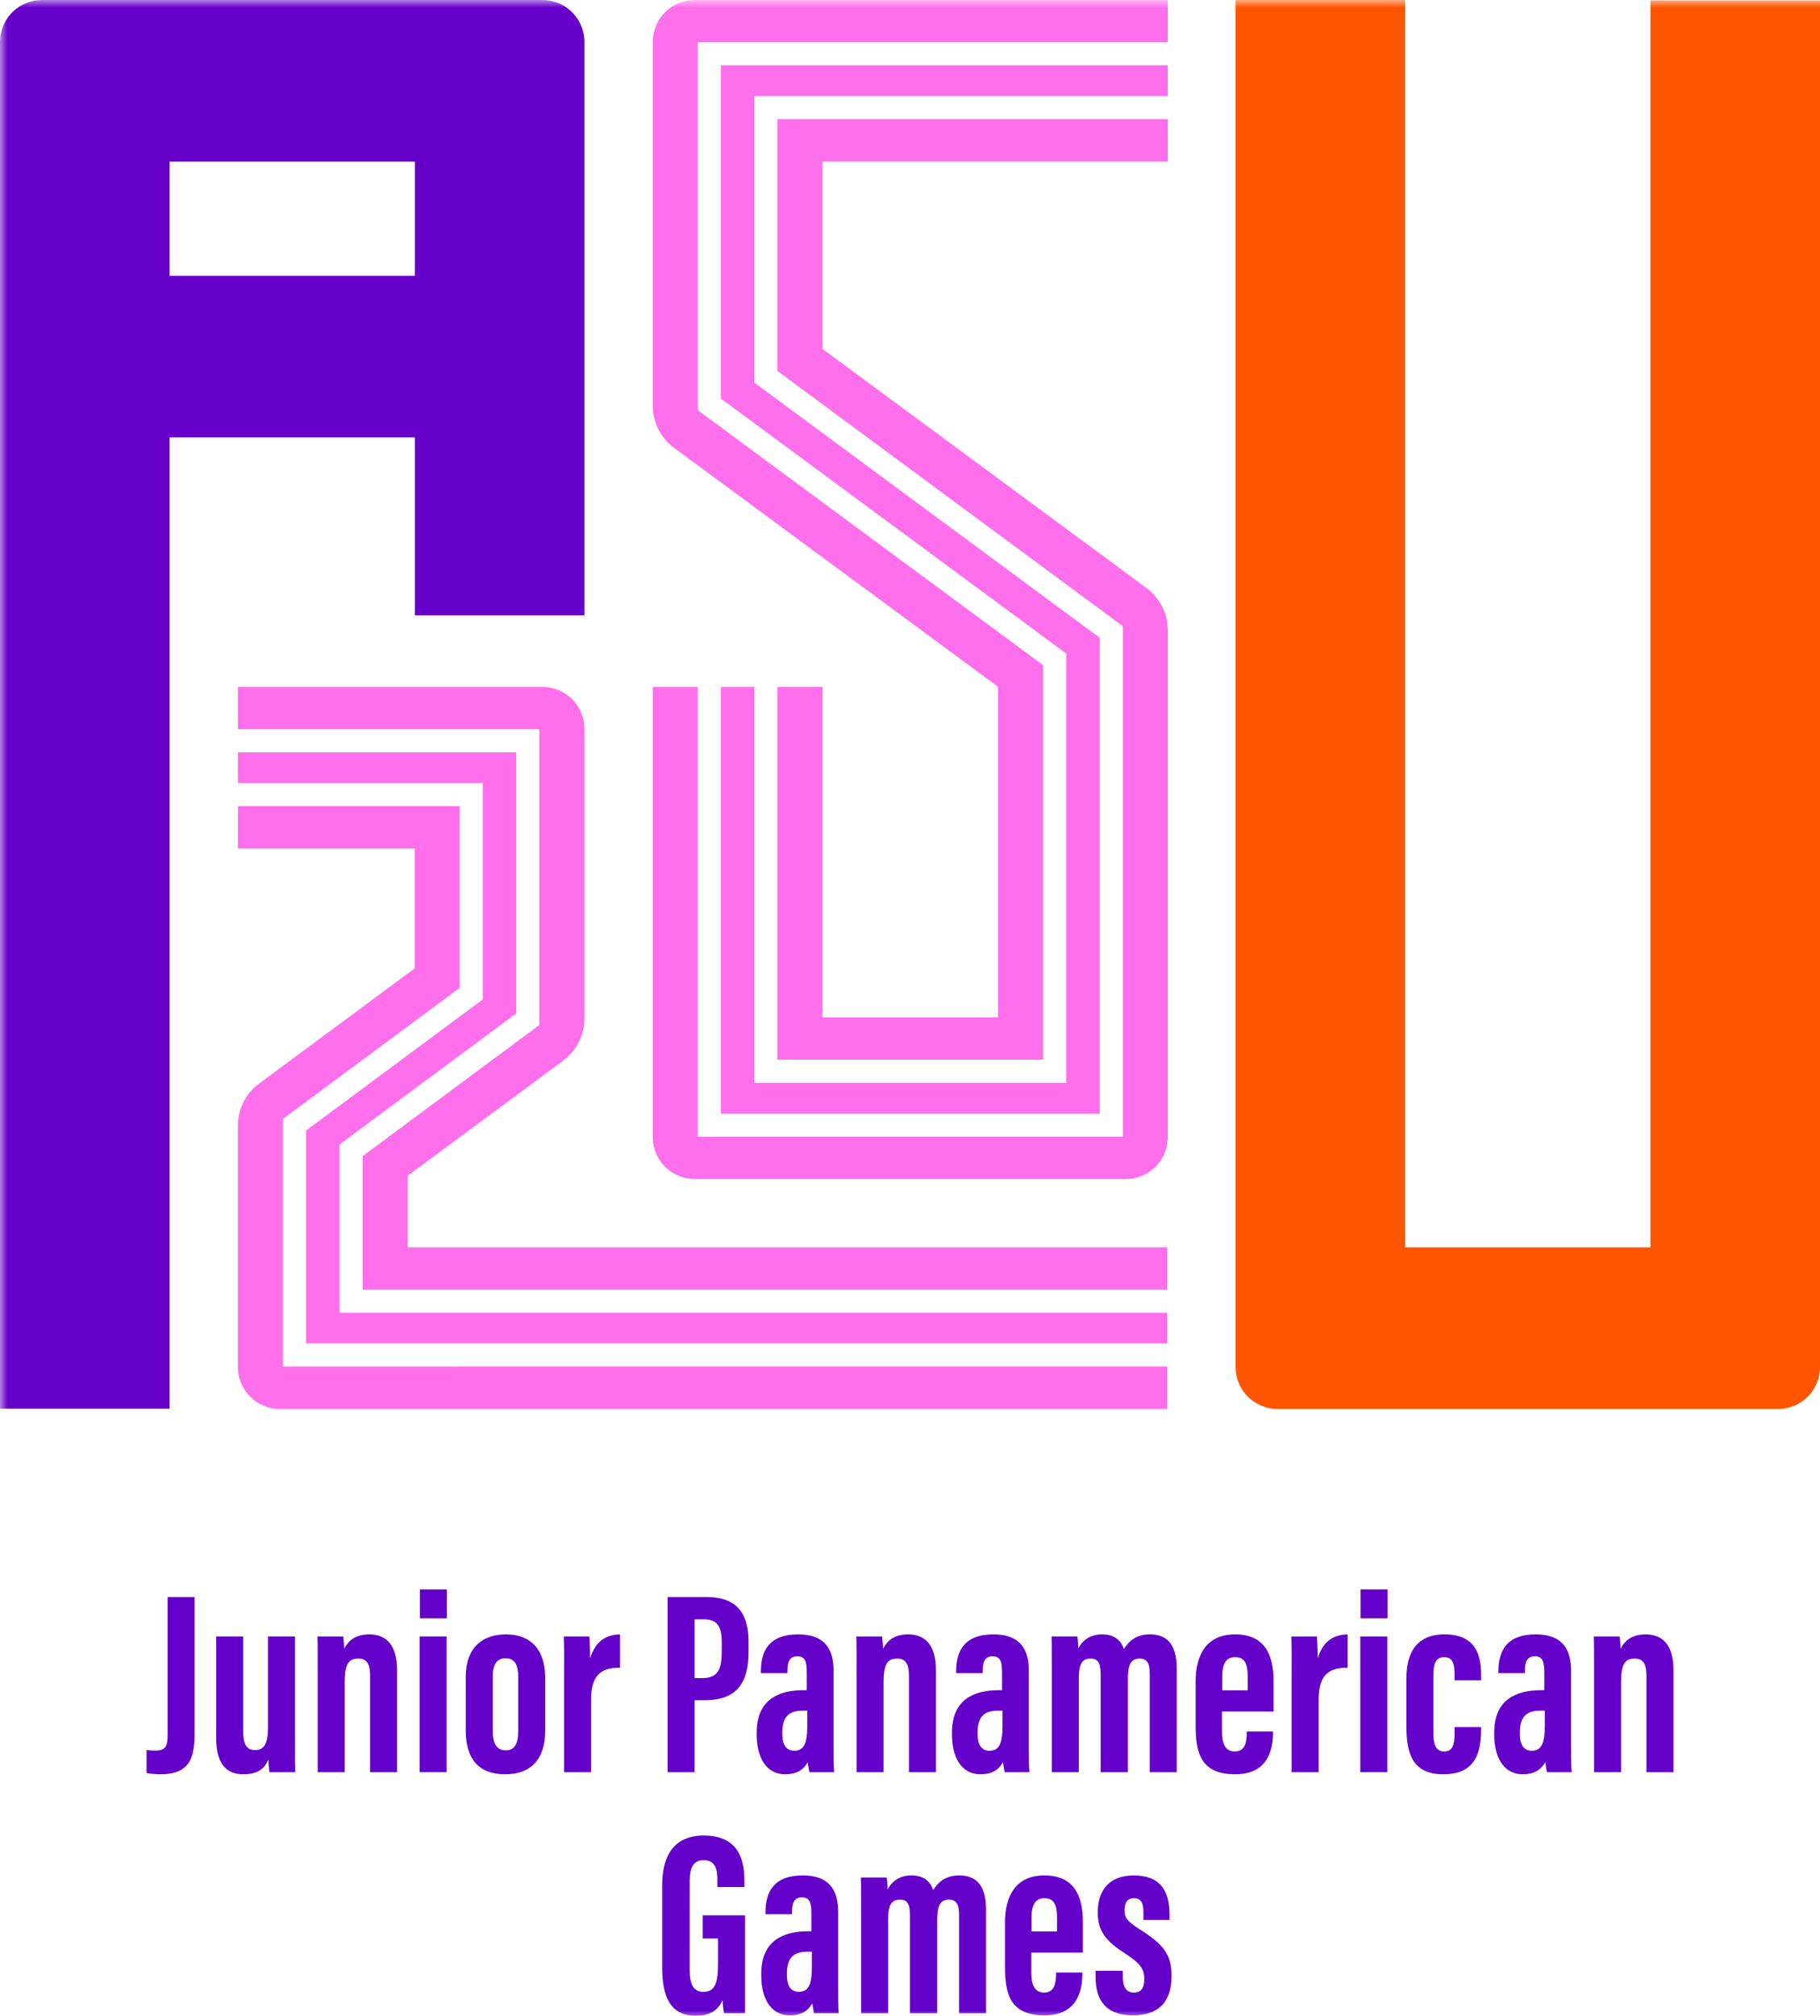 <?xml version="1.0" encoding="UTF-8" standalone="no"?>
<svg
   width="123.619"
   height="136.859"
   viewBox="0 0 123.619 136.859"
   version="1.1"
   id="svg292"
   sodipodi:docname="Logo_EN_color.svg"
   inkscape:version="1.2.2 (732a01da63, 2022-12-09)"
   xmlns:inkscape="http://www.inkscape.org/namespaces/inkscape"
   xmlns:sodipodi="http://sodipodi.sourceforge.net/DTD/sodipodi-0.dtd"
   xmlns:xlink="http://www.w3.org/1999/xlink"
   xmlns="http://www.w3.org/2000/svg"
   xmlns:svg="http://www.w3.org/2000/svg"
   xmlns:rdf="http://www.w3.org/1999/02/22-rdf-syntax-ns#"
   xmlns:cc="http://creativecommons.org/ns#"
   xmlns:dc="http://purl.org/dc/elements/1.1/">
  <sodipodi:namedview
     id="namedview294"
     pagecolor="#ffffff"
     bordercolor="#000000"
     borderopacity="0.25"
     inkscape:showpageshadow="2"
     inkscape:pageopacity="0"
     inkscape:pagecheckerboard="0"
     inkscape:deskcolor="#d1d1d1"
     showgrid="false"
     inkscape:zoom="4.3136767"
     inkscape:cx="82.760027"
     inkscape:cy="68.734869"
     inkscape:window-width="1350"
     inkscape:window-height="1152"
     inkscape:window-x="2050"
     inkscape:window-y="0"
     inkscape:window-maximized="0"
     inkscape:current-layer="svg292" />
  <title
     id="title214">Group 106</title>
  <defs
     id="defs217">
    <polygon
       id="path-1"
       points="301.831,137 301.831,0 0,0 0,137 " />
    <mask
       id="mask-2"
       fill="#ffffff">
      <use
         xlink:href="#path-1"
         id="use256" />
    </mask>
  </defs>
  <g
     id="Clip-76"
     transform="translate(0,-4e-4)"
     style="fill:#000000;fill-rule:evenodd;stroke:none;stroke-width:1;fill-opacity:1" />
  <path
     d="m 11.518,18.726 h 16.66 V 10.972 H 11.518 Z M 39.693,2.719 C 39.626,1.207 38.379,0.001 36.851,0.001 H 36.85 2.879 2.878 c -0.011,0 -0.022,0 -0.033,0 -1.533,0 -2.782,1.212 -2.842,2.73 L 0,2.734 V 95.631 H 11.518 V 29.697 h 16.66 V 41.776 H 39.696 V 2.719 Z"
     id="Fill-75"
     fill="#ffffff"
     mask="url(#mask-2)"
     transform="translate(0,-4e-4)"
     style="fill-rule:evenodd;stroke:none;stroke-width:1;fill:#6700cb;fill-opacity:1" />
  <path
     d="m 112.101,0.028 v 84.659 h -16.66 V 4e-4 h -11.518 v 92.813 c 0,1.571 1.274,2.845 2.845,2.845 h 34.006 c 1.571,0 2.845,-1.274 2.845,-2.845 V 0.028 Z"
     id="Fill-77"
     fill="#ffffff"
     mask="url(#mask-2)"
     transform="translate(0,-4e-4)"
     style="fill-rule:evenodd;stroke:none;stroke-width:1;fill:#ff5500;fill-opacity:1" />
  <path
     d="m 52.803,8.087 v 17.097 l 23.466,17.33 v 34.659 h -28.877 v -30.534 h -3.055 v 22.884 5.162 2.515 c 0,1.572 1.274,2.846 2.846,2.846 h 29.288 c 1.571,0 2.846,-1.274 2.846,-2.846 v -34.417 c 0,-1.211 -0.607,-2.28 -1.533,-2.921 l 0.002,-0.002 -21.919,-16.171 v -12.718 h 6.999 v -10e-4 h 16.451 v -0.447 -2.436 z"
     id="Fill-78"
     fill="#ffffff"
     mask="url(#mask-2)"
     transform="translate(0,-4e-4)"
     style="fill-rule:evenodd;stroke:none;stroke-width:1;fill:#ff6feb;fill-opacity:1" />
  <path
     d="m 45.737,30.369 -0.001,10e-4 0.028,0.02 c 10e-4,10e-4 0.002,0.002 0.003,0.002 l 22.021,16.234 v 22.449 h -11.92 v -22.436 h -3.065 v 25.308 h 18.048 V 45.163 L 47.393,27.849 V 2.865 h 31.924 V 2.846 5e-4 h -2.845 -0.001 -4.291 -10.333 -14.628 v 0.001 c -0.012,0 -0.023,-0.001 -0.036,-0.001 -1.564,0 -2.834,1.263 -2.844,2.825 h -10e-4 v 24.669 h 0.002 c -10e-4,0.017 -0.002,0.033 -0.002,0.05 0,1.152 0.549,2.175 1.399,2.824"
     id="Fill-79"
     fill="#ffffff"
     mask="url(#mask-2)"
     transform="translate(0,-4e-4)"
     style="fill-rule:evenodd;stroke:none;stroke-width:1;fill:#ff6feb;fill-opacity:1" />
  <polygon
     id="Fill-80"
     fill="#ffffff"
     mask="url(#mask-2)"
     points="48.963,46.639 48.963,75.604 74.7,75.604 74.7,43.306 51.234,25.976 51.234,6.518 79.317,6.518 79.317,4.898 79.317,4.434 48.963,4.434 48.963,27.056 72.42,44.372 72.42,73.517 51.234,73.517 51.234,46.639 "
     transform="translate(0,-4e-4)"
     style="fill-rule:evenodd;stroke:none;stroke-width:1;fill:#ff6feb;fill-opacity:1" />
  <polygon
     id="Fill-81"
     fill="#ffffff"
     mask="url(#mask-2)"
     points="16.16,53.161 32.793,53.161 32.793,67.856 20.788,76.754 20.788,91.209 79.282,91.209 79.282,89.505 79.282,89.124 23.061,89.124 23.061,77.703 35.064,68.802 35.064,51.077 16.16,51.077 16.16,52.793 "
     transform="translate(0,-4e-4)"
     style="fill-rule:evenodd;stroke:none;stroke-width:1;fill:#ff6feb;fill-opacity:1" />
  <path
     d="m 36.633,49.507 v 20.084 l -12.003,8.902 v 9.061 h 54.651 v -1.488 -1.379 h -51.592 v -4.866 l 10.562,-7.809 -0.004,-0.006 c 0.879,-0.647 1.448,-1.688 1.448,-2.862 v -0.01 -19.65 c 0,-1.572 -1.273,-2.845 -2.845,-2.845 v 0 h -20.691 v 0.628 2.018 0.222 z"
     id="Fill-82"
     fill="#ffffff"
     mask="url(#mask-2)"
     transform="translate(0,-4e-4)"
     style="fill-rule:evenodd;stroke:none;stroke-width:1;fill:#ff6feb;fill-opacity:1" />
  <path
     d="m 19.218,92.779 v -16.816 l 12.005,-8.897 v -12.336 h -15.063 v 2.424 0.457 h 12.007 v 8.135 l -10.414,7.709 c -0.96,0.636 -1.593,1.725 -1.593,2.963 v 16.395 c 0,1.572 1.274,2.846 2.845,2.846 h 60.277 v -0.889 -1.758 -0.233 z"
     id="Fill-83"
     fill="#ffffff"
     mask="url(#mask-2)"
     transform="translate(0,-4e-4)"
     style="fill-rule:evenodd;stroke:none;stroke-width:1;fill:#ff6feb;fill-opacity:1" />
  <path
     d="m 13.217,117.607 c 0,1.587 -0.21,2.854 -2.328,2.854 -0.263,0 -0.642,-0.033 -0.935,-0.082 v -1.562 c 0.152,0.018 0.305,0.036 0.555,0.036 0.64,0 0.874,-0.171 0.874,-1.025 v -9.401 h 1.834 z"
     id="Fill-84"
     fill="#ffffff"
     mask="url(#mask-2)"
     transform="translate(0,-4e-4)"
     style="fill-rule:evenodd;stroke:none;stroke-width:1;fill:#6500ca;fill-opacity:1" />
  <path
     d="m 20.039,117.627 c 0,1.355 0,2.208 0.018,2.691 h -1.752 c -0.033,-0.19 -0.067,-0.623 -0.067,-0.874 -0.325,0.806 -0.964,1.017 -1.719,1.017 -0.858,0 -1.832,-0.411 -1.832,-2.398 v -6.96 h 1.834 v 6.484 c 0,0.847 0.244,1.232 0.795,1.232 0.598,0 0.889,-0.376 0.889,-1.576 v -6.14 h 1.834 z"
     id="Fill-85"
     fill="#ffffff"
     mask="url(#mask-2)"
     transform="translate(0,-4e-4)"
     style="fill-rule:evenodd;stroke:none;stroke-width:1;fill:#6500ca;fill-opacity:1" />
  <path
     d="m 21.578,113.947 c 0,-1.872 0,-2.425 -0.018,-2.842 h 1.752 c 0.033,0.211 0.066,0.572 0.066,0.837 0.267,-0.534 0.761,-0.98 1.699,-0.98 1.121,0 1.893,0.68 1.893,2.421 v 6.936 h -1.834 v -6.59 c 0,-0.831 -0.287,-1.123 -0.793,-1.123 -0.653,0 -0.931,0.346 -0.931,1.598 v 6.115 h -1.834 z"
     id="Fill-86"
     fill="#ffffff"
     mask="url(#mask-2)"
     transform="translate(0,-4e-4)"
     style="fill-rule:evenodd;stroke:none;stroke-width:1;fill:#6500ca;fill-opacity:1" />
  <path
     d="m 28.519,109.868 h 1.834 v -1.96 h -1.834 z m -0.016,10.45 h 1.834 v -9.214 h -1.834 z"
     id="Fill-87"
     fill="#ffffff"
     mask="url(#mask-2)"
     transform="translate(0,-4e-4)"
     style="fill-rule:evenodd;stroke:none;stroke-width:1;fill:#6500ca;fill-opacity:1" />
  <path
     d="m 33.47,113.828 v 3.723 c 0,0.744 0.225,1.286 0.879,1.286 0.613,0 0.849,-0.453 0.849,-1.318 v -3.706 c 0,-0.711 -0.19,-1.227 -0.863,-1.227 -0.599,0 -0.865,0.428 -0.865,1.242 m 3.564,0.105 v 3.542 c 0,1.974 -0.982,2.986 -2.719,2.986 -1.796,0 -2.681,-1.037 -2.681,-2.976 v -3.628 c 0,-1.994 1.133,-2.896 2.735,-2.896 1.668,0 2.665,1.024 2.665,2.972"
     id="Fill-88"
     fill="#ffffff"
     mask="url(#mask-2)"
     transform="translate(0,-4e-4)"
     style="fill-rule:evenodd;stroke:none;stroke-width:1;fill:#6500ca;fill-opacity:1" />
  <path
     d="m 38.312,114.227 c 0,-1.53 0.015,-2.182 -0.018,-3.122 h 1.738 c 0.018,0.176 0.051,0.996 0.051,1.491 0.366,-1.245 1.176,-1.625 2.031,-1.63 v 2.261 c -1.051,0.002 -1.968,0.269 -1.968,2.157 v 4.935 h -1.834 z"
     id="Fill-89"
     fill="#ffffff"
     mask="url(#mask-2)"
     transform="translate(0,-4e-4)"
     style="fill-rule:evenodd;stroke:none;stroke-width:1;fill:#6500ca;fill-opacity:1" />
  <path
     d="m 47.18,113.931 h 0.503 c 1.143,0 1.339,-0.668 1.339,-1.829 v -0.584 c 0,-0.864 -0.158,-1.577 -1.176,-1.577 h -0.666 z m -1.834,-5.505 h 2.645 c 1.889,0 2.852,0.933 2.852,3.036 v 0.701 c 0,1.963 -0.701,3.267 -2.954,3.267 h -0.709 v 4.888 h -1.834 z"
     id="Fill-90"
     fill="#ffffff"
     mask="url(#mask-2)"
     transform="translate(0,-4e-4)"
     style="fill-rule:evenodd;stroke:none;stroke-width:1;fill:#6500ca;fill-opacity:1" />
  <path
     d="m 54.831,116.141 h -0.306 c -0.836,0 -1.387,0.317 -1.387,1.465 v 0.145 c 0,0.65 0.236,1.113 0.808,1.113 0.614,0 0.885,-0.424 0.885,-1.667 z m 1.787,2.29 c 0,0.581 0.002,1.537 0.036,1.887 h -1.676 c -0.037,-0.173 -0.102,-0.545 -0.118,-0.676 -0.314,0.564 -0.812,0.818 -1.52,0.818 -1.385,0 -1.944,-1.283 -1.944,-2.674 v -0.16 c 0,-2.27 1.53,-2.874 3.19,-2.874 h 0.212 v -1.176 c 0,-0.722 -0.087,-1.128 -0.645,-1.128 -0.544,0 -0.67,0.424 -0.67,0.996 v 0.15 h -1.803 v -0.118 c 0,-1.334 0.512,-2.515 2.537,-2.515 1.779,0 2.401,0.981 2.401,2.47 z"
     id="Fill-91"
     fill="#ffffff"
     mask="url(#mask-2)"
     transform="translate(0,-4e-4)"
     style="fill-rule:evenodd;stroke:none;stroke-width:1;fill:#6500ca;fill-opacity:1" />
  <path
     d="m 58.179,113.947 c 0,-1.872 0,-2.425 -0.018,-2.842 h 1.752 c 0.033,0.211 0.066,0.572 0.066,0.837 0.267,-0.534 0.761,-0.98 1.699,-0.98 1.121,0 1.893,0.68 1.893,2.421 v 6.936 h -1.834 v -6.59 c 0,-0.831 -0.287,-1.123 -0.793,-1.123 -0.653,0 -0.931,0.346 -0.931,1.598 v 6.115 h -1.834 z"
     id="Fill-92"
     fill="#ffffff"
     mask="url(#mask-2)"
     transform="translate(0,-4e-4)"
     style="fill-rule:evenodd;stroke:none;stroke-width:1;fill:#6500ca;fill-opacity:1" />
  <path
     d="m 68.094,116.141 h -0.306 c -0.836,0 -1.387,0.317 -1.387,1.465 v 0.145 c 0,0.65 0.236,1.113 0.808,1.113 0.614,0 0.885,-0.424 0.885,-1.667 z m 1.787,2.29 c 0,0.581 0.002,1.537 0.036,1.887 h -1.676 c -0.037,-0.173 -0.102,-0.545 -0.118,-0.676 -0.314,0.564 -0.812,0.818 -1.52,0.818 -1.385,0 -1.944,-1.283 -1.944,-2.674 v -0.16 c 0,-2.27 1.53,-2.874 3.19,-2.874 h 0.212 v -1.176 c 0,-0.722 -0.087,-1.128 -0.645,-1.128 -0.544,0 -0.67,0.424 -0.67,0.996 v 0.15 h -1.803 v -0.118 c 0,-1.334 0.512,-2.515 2.537,-2.515 1.779,0 2.401,0.981 2.401,2.47 z"
     id="Fill-93"
     fill="#ffffff"
     mask="url(#mask-2)"
     transform="translate(0,-4e-4)"
     style="fill-rule:evenodd;stroke:none;stroke-width:1;fill:#6500ca;fill-opacity:1" />
  <path
     d="m 71.441,113.775 c 0,-1.834 0,-2.255 -0.018,-2.671 h 1.752 c 0.051,0.28 0.051,0.496 0.066,0.811 0.324,-0.62 0.879,-0.954 1.619,-0.954 0.751,0 1.251,0.328 1.477,0.995 0.325,-0.511 0.803,-0.995 1.77,-0.995 1,0 1.819,0.505 1.819,2.306 v 7.052 h -1.834 v -6.718 c 0,-0.642 -0.169,-0.996 -0.686,-0.996 -0.644,0 -0.798,0.5 -0.798,1.409 v 6.305 h -1.85 v -6.673 c 0,-0.84 -0.249,-1.041 -0.689,-1.041 -0.654,0 -0.794,0.504 -0.794,1.384 v 6.33 h -1.834 z"
     id="Fill-94"
     fill="#ffffff"
     mask="url(#mask-2)"
     transform="translate(0,-4e-4)"
     style="fill-rule:evenodd;stroke:none;stroke-width:1;fill:#6500ca;fill-opacity:1" />
  <path
     d="m 84.746,114.763 v -0.943 c 0,-0.853 -0.197,-1.313 -0.855,-1.313 -0.59,0 -0.876,0.419 -0.876,1.315 v 0.941 z m -1.747,1.436 v 1.354 c 0,0.711 0.165,1.362 0.861,1.362 0.731,0 0.821,-0.654 0.821,-1.316 v -0.044 h 1.787 v 0.041 c 0,0.967 -0.206,2.865 -2.565,2.865 -2.347,0 -2.691,-1.454 -2.691,-3.317 v -3.019 c 0,-1.261 0.398,-3.164 2.682,-3.164 1.967,0 2.608,1.327 2.608,3.15 v 2.088 z"
     id="Fill-95"
     fill="#ffffff"
     mask="url(#mask-2)"
     transform="translate(0,-4e-4)"
     style="fill-rule:evenodd;stroke:none;stroke-width:1;fill:#6500ca;fill-opacity:1" />
  <path
     d="m 87.73,114.227 c 0,-1.53 0.015,-2.182 -0.018,-3.122 h 1.738 c 0.018,0.176 0.051,0.996 0.051,1.491 0.366,-1.245 1.176,-1.625 2.031,-1.63 v 2.261 c -1.051,0.002 -1.968,0.269 -1.968,2.157 v 4.935 h -1.834 z"
     id="Fill-96"
     fill="#ffffff"
     mask="url(#mask-2)"
     transform="translate(0,-4e-4)"
     style="fill-rule:evenodd;stroke:none;stroke-width:1;fill:#6500ca;fill-opacity:1" />
  <path
     d="m 92.41,109.868 h 1.834 v -1.96 H 92.41 Z m -0.016,10.45 h 1.834 v -9.214 h -1.834 z"
     id="Fill-97"
     fill="#ffffff"
     mask="url(#mask-2)"
     transform="translate(0,-4e-4)"
     style="fill-rule:evenodd;stroke:none;stroke-width:1;fill:#6500ca;fill-opacity:1" />
  <path
     d="m 100.602,117.258 v 0.125 c 0,1.663 -0.421,3.077 -2.565,3.077 -2.125,0 -2.512,-1.422 -2.512,-3.325 v -3.163 c 0,-1.503 0.498,-3.011 2.599,-3.011 2.255,0 2.478,1.633 2.478,2.773 v 0.345 h -1.805 v -0.389 c 0,-0.708 -0.113,-1.183 -0.707,-1.183 -0.543,0 -0.729,0.421 -0.729,1.198 v 3.994 c 0,0.638 0.118,1.216 0.725,1.216 0.588,0 0.711,-0.467 0.711,-1.219 v -0.438 z"
     id="Fill-98"
     fill="#ffffff"
     mask="url(#mask-2)"
     transform="translate(0,-4e-4)"
     style="fill-rule:evenodd;stroke:none;stroke-width:1;fill:#6500ca;fill-opacity:1" />
  <path
     d="m 104.925,116.141 h -0.306 c -0.836,0 -1.387,0.317 -1.387,1.465 v 0.145 c 0,0.65 0.236,1.113 0.808,1.113 0.614,0 0.885,-0.424 0.885,-1.667 z m 1.787,2.29 c 0,0.581 0.002,1.537 0.036,1.887 h -1.676 c -0.037,-0.173 -0.102,-0.545 -0.118,-0.676 -0.314,0.564 -0.812,0.818 -1.52,0.818 -1.385,0 -1.944,-1.283 -1.944,-2.674 v -0.16 c 0,-2.27 1.53,-2.874 3.19,-2.874 h 0.212 v -1.176 c 0,-0.722 -0.087,-1.128 -0.645,-1.128 -0.544,0 -0.67,0.424 -0.67,0.996 v 0.15 h -1.803 v -0.118 c 0,-1.334 0.512,-2.515 2.537,-2.515 1.779,0 2.401,0.981 2.401,2.47 z"
     id="Fill-99"
     fill="#ffffff"
     mask="url(#mask-2)"
     transform="translate(0,-4e-4)"
     style="fill-rule:evenodd;stroke:none;stroke-width:1;fill:#6500ca;fill-opacity:1" />
  <path
     d="m 108.273,113.947 c 0,-1.872 0,-2.425 -0.018,-2.842 h 1.752 c 0.033,0.211 0.066,0.572 0.066,0.837 0.267,-0.534 0.761,-0.98 1.699,-0.98 1.121,0 1.893,0.68 1.893,2.421 v 6.936 h -1.834 v -6.59 c 0,-0.831 -0.287,-1.123 -0.793,-1.123 -0.653,0 -0.931,0.346 -0.931,1.598 v 6.115 h -1.834 z"
     id="Fill-100"
     fill="#ffffff"
     mask="url(#mask-2)"
     transform="translate(0,-4e-4)"
     style="fill-rule:evenodd;stroke:none;stroke-width:1;fill:#6500ca;fill-opacity:1" />
  <path
     d="m 50.608,136.685 h -1.43 c -0.049,-0.21 -0.084,-0.639 -0.1,-0.893 -0.33,0.791 -1.02,1.067 -1.787,1.067 -1.751,0 -2.314,-1.267 -2.314,-3.282 v -5.586 c 0,-1.942 0.756,-3.372 2.823,-3.372 2.498,0 2.761,1.836 2.761,3.113 v 0.386 h -1.834 v -0.476 c 0,-0.627 -0.091,-1.352 -0.929,-1.352 -0.668,0 -0.953,0.463 -0.953,1.412 v 6.084 c 0,0.951 0.275,1.449 0.938,1.449 0.795,0 0.989,-0.666 0.989,-1.888 v -1.736 h -1.04 v -1.577 h 2.876 z"
     id="Fill-101"
     fill="#ffffff"
     mask="url(#mask-2)"
     transform="translate(0,-4e-4)"
     style="fill-rule:evenodd;stroke:none;stroke-width:1;fill:#6500ca;fill-opacity:1" />
  <path
     d="m 55.143,132.508 h -0.306 c -0.836,0 -1.387,0.317 -1.387,1.465 v 0.145 c 0,0.65 0.236,1.112 0.808,1.112 0.614,0 0.885,-0.423 0.885,-1.666 z m 1.787,2.29 c 0,0.581 0.002,1.537 0.036,1.887 h -1.676 c -0.037,-0.173 -0.102,-0.545 -0.118,-0.676 -0.314,0.564 -0.812,0.818 -1.52,0.818 -1.385,0 -1.944,-1.283 -1.944,-2.674 v -0.16 c 0,-2.27 1.529,-2.874 3.19,-2.874 h 0.212 v -1.176 c 0,-0.722 -0.087,-1.128 -0.645,-1.128 -0.544,0 -0.67,0.424 -0.67,0.996 v 0.15 h -1.803 v -0.118 c 0,-1.334 0.512,-2.515 2.537,-2.515 1.779,0 2.401,0.981 2.401,2.47 z"
     id="Fill-102"
     fill="#ffffff"
     mask="url(#mask-2)"
     transform="translate(0,-4e-4)"
     style="fill-rule:evenodd;stroke:none;stroke-width:1;fill:#6500ca;fill-opacity:1" />
  <path
     d="m 58.49,130.142 c 0,-1.834 0,-2.255 -0.018,-2.671 h 1.752 c 0.051,0.28 0.051,0.496 0.066,0.811 0.324,-0.62 0.879,-0.954 1.619,-0.954 0.751,0 1.252,0.328 1.477,0.995 0.325,-0.511 0.803,-0.995 1.77,-0.995 1,0 1.819,0.505 1.819,2.306 v 7.052 h -1.834 v -6.718 c 0,-0.642 -0.169,-0.996 -0.686,-0.996 -0.644,0 -0.798,0.5 -0.798,1.409 v 6.305 h -1.85 v -6.673 c 0,-0.84 -0.249,-1.041 -0.689,-1.041 -0.654,0 -0.794,0.504 -0.794,1.384 v 6.33 h -1.834 z"
     id="Fill-103"
     fill="#ffffff"
     mask="url(#mask-2)"
     transform="translate(0,-4e-4)"
     style="fill-rule:evenodd;stroke:none;stroke-width:1;fill:#6500ca;fill-opacity:1" />
  <path
     d="m 71.795,131.13 v -0.943 c 0,-0.853 -0.197,-1.313 -0.855,-1.313 -0.59,0 -0.876,0.419 -0.876,1.315 v 0.941 z m -1.747,1.436 v 1.354 c 0,0.711 0.165,1.362 0.861,1.362 0.731,0 0.821,-0.654 0.821,-1.316 v -0.044 h 1.787 v 0.041 c 0,0.967 -0.206,2.865 -2.565,2.865 -2.347,0 -2.691,-1.454 -2.691,-3.317 v -3.019 c 0,-1.261 0.398,-3.164 2.681,-3.164 1.968,0 2.609,1.327 2.609,3.15 v 2.088 z"
     id="Fill-104"
     fill="#ffffff"
     mask="url(#mask-2)"
     transform="translate(0,-4e-4)"
     style="fill-rule:evenodd;stroke:none;stroke-width:1;fill:#6500ca;fill-opacity:1" />
  <path
     d="m 76.264,133.801 v 0.421 c 0,0.568 0.16,1.06 0.747,1.06 0.498,0 0.711,-0.303 0.711,-0.917 0,-0.595 -0.168,-1.007 -1.284,-1.726 -1.267,-0.815 -1.877,-1.482 -1.877,-2.8 0,-1.559 0.837,-2.511 2.44,-2.511 1.742,0 2.435,0.961 2.435,2.649 v 0.369 h -1.772 v -0.568 c 0,-0.642 -0.215,-0.904 -0.651,-0.904 -0.452,0 -0.631,0.328 -0.631,0.815 0,0.516 0.173,0.751 1.011,1.286 1.612,1.026 2.181,1.678 2.181,3.187 0,1.764 -0.886,2.665 -2.617,2.665 -2.07,0 -2.545,-1.301 -2.545,-2.617 v -0.409 z"
     id="Fill-105"
     fill="#ffffff"
     mask="url(#mask-2)"
     transform="translate(0,-4e-4)"
     style="fill-rule:evenodd;stroke:none;stroke-width:1;fill:#6500ca;fill-opacity:1" />
</svg>
